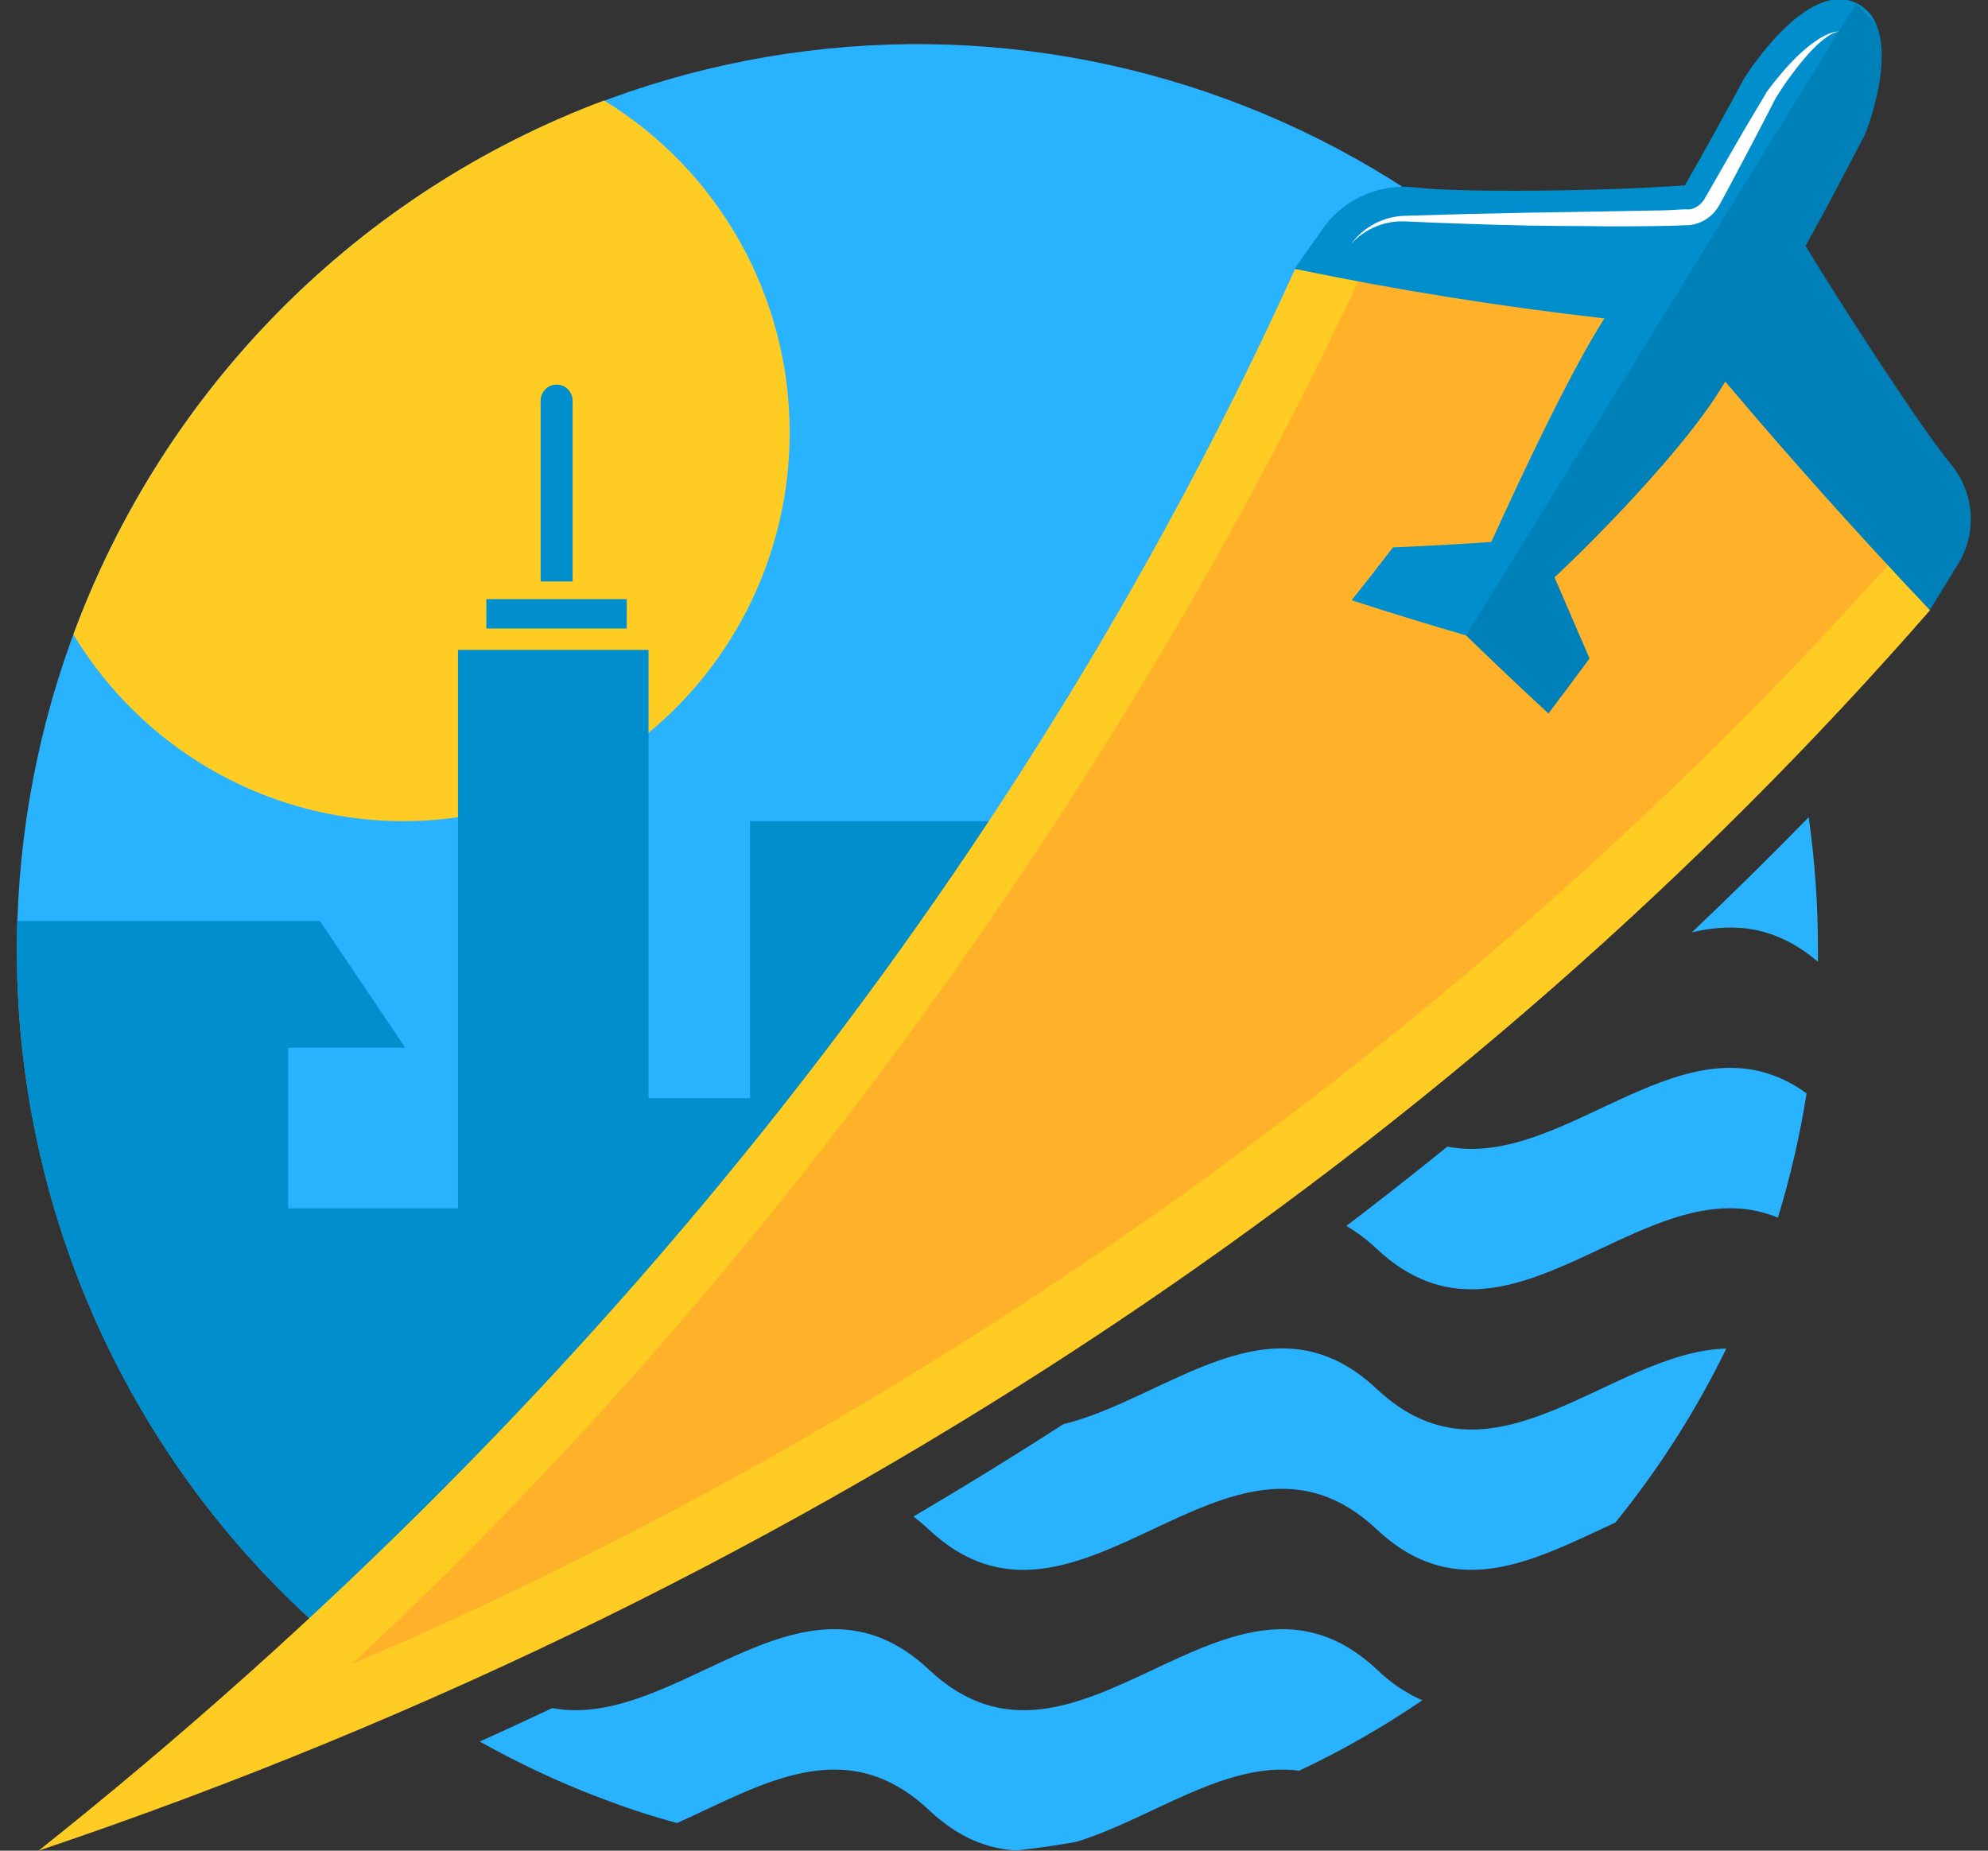 <svg width="58" height="54" viewBox="0 0 58 54" fill="none" xmlns="http://www.w3.org/2000/svg">
<rect x="0" y="0" width="58" height="54" fill="#333333" stroke="none"/>
<g clip-path="url(#clip0_4643_3088)">
<path d="M52.34 21.635C51.593 22.417 50.833 23.193 50.06 23.962C39.798 34.149 27.027 43.045 12.098 49.649C8.524 47.233 5.596 43.968 3.572 40.143C1.548 36.319 0.49 32.051 0.492 27.718C0.492 27.435 0.492 27.154 0.507 26.873C0.712 20.469 3.222 14.358 7.569 9.676C11.916 4.994 17.805 2.06 24.14 1.42C30.476 0.779 36.827 2.476 42.012 6.194C47.198 9.913 50.865 15.4 52.331 21.635H52.34Z" fill="#29B3FF"/>
<path d="M23.039 12.623C23.038 15.098 22.233 17.503 20.747 19.474C19.261 21.445 17.175 22.873 14.808 23.54C12.441 24.207 9.921 24.076 7.634 23.169C5.347 22.261 3.418 20.625 2.141 18.512C3.46 14.949 5.526 11.714 8.197 9.026C10.868 6.338 14.083 4.26 17.623 2.932C19.277 3.943 20.645 5.365 21.593 7.063C22.542 8.761 23.04 10.676 23.039 12.623Z" fill="#FFCC24"/>
<path d="M50.06 23.961C39.798 34.148 27.027 43.045 12.098 49.649C8.524 47.232 5.596 43.967 3.572 40.143C1.548 36.318 0.49 32.051 0.492 27.718C0.492 27.435 0.492 27.154 0.507 26.873H9.333L11.824 30.572H8.406V35.259H13.362V18.963H18.921V32.043H21.881V23.959L50.06 23.961Z" fill="#008ECC"/>
<path d="M41.495 49.612C40.354 50.391 39.154 51.078 37.905 51.666C35.736 51.379 33.569 53.08 31.402 53.742C30.827 53.845 30.247 53.931 29.661 53.993C28.809 53.95 27.956 53.62 27.104 52.816C24.654 50.513 22.203 52.095 19.753 53.193C18.95 52.979 18.161 52.711 17.392 52.415C16.236 51.968 15.112 51.44 14.03 50.834L14 50.817L14.03 50.802C14.729 50.486 15.422 50.166 16.11 49.84C19.774 50.519 23.441 45.275 27.104 48.72C31.462 52.816 35.821 44.623 40.178 48.72C40.561 49.094 41.007 49.396 41.495 49.612Z" fill="#29B3FF"/>
<path d="M50.366 39.349C49.483 41.16 48.397 42.863 47.129 44.425C44.807 45.497 42.486 46.807 40.166 44.624C35.809 40.527 31.449 48.722 27.092 44.624C26.952 44.491 26.804 44.366 26.648 44.251C28.129 43.381 29.587 42.482 31.025 41.556C34.072 40.805 37.119 37.662 40.166 40.527C43.565 43.728 46.965 39.44 50.366 39.349Z" fill="#29B3FF"/>
<path d="M52.707 31.902C52.514 33.13 52.234 34.341 51.87 35.528C47.966 33.918 44.065 40.106 40.163 36.437C39.895 36.182 39.599 35.958 39.281 35.77C40.276 35.014 41.257 34.243 42.226 33.457C45.72 34.132 49.215 29.381 52.707 31.902Z" fill="#29B3FF"/>
<path d="M53.039 27.718V28.063C51.812 27.017 50.587 26.912 49.359 27.206C50.519 26.106 51.655 24.986 52.769 23.846C52.95 25.128 53.041 26.422 53.039 27.718Z" fill="#29B3FF"/>
<path d="M18.285 17.482H14.188V18.34H18.285V17.482Z" fill="#008ECC"/>
<path d="M16.24 11.223C16.116 11.223 15.998 11.272 15.91 11.36C15.823 11.448 15.773 11.568 15.773 11.692V16.965H16.707V11.692C16.707 11.568 16.657 11.448 16.57 11.36C16.483 11.272 16.364 11.223 16.24 11.223Z" fill="#008ECC"/>
<path d="M37.783 7.852C41.906 7.858 46.026 7.621 50.122 7.143C52.102 10.732 54.165 14.285 56.312 17.802C42.926 33.15 24.173 46.232 1.125 54C17.841 40.708 30.165 24.639 37.783 7.852Z" fill="#FFCC24"/>
<path d="M10.266 48.553C22.494 37.206 33.014 22.394 39.657 8.141C43.035 8.109 45.73 9.458 49.107 9.104C50.695 11.951 53.39 13.699 55.073 16.495C43.354 29.628 27.339 41.293 10.266 48.553Z" fill="#FFB229"/>
<path d="M57.185 16.36C56.894 16.843 56.599 17.321 56.301 17.799C54.239 15.623 52.25 13.401 50.335 11.133C50.307 11.178 50.282 11.22 50.252 11.265C48.95 13.448 45.389 16.84 45.351 16.84C45.691 17.634 46.032 18.425 46.374 19.214C45.979 19.75 45.58 20.285 45.176 20.818C44.362 20.066 43.561 19.307 42.773 18.541C41.649 18.215 40.536 17.872 39.434 17.514C39.843 17.002 40.245 16.488 40.64 15.972C41.593 15.933 42.548 15.88 43.506 15.813C43.523 15.813 45.407 11.54 46.728 9.417C46.753 9.374 46.781 9.331 46.809 9.291C43.729 8.939 40.715 8.457 37.766 7.843C38.072 7.414 38.376 6.986 38.675 6.557C38.984 6.166 39.388 5.861 39.847 5.67C40.306 5.48 40.805 5.411 41.298 5.47C42.566 5.628 46.892 5.581 49.157 5.407C50.115 3.746 50.88 2.29 50.883 2.29C50.885 2.29 52.67 -0.607 54.149 0.085C54.413 0.208 54.622 0.426 54.733 0.697C55.251 1.882 54.398 3.99 54.381 3.99C54.364 3.99 53.623 5.478 52.677 7.176C53.808 9.04 56.114 12.591 56.938 13.57C57.253 13.957 57.445 14.429 57.489 14.927C57.534 15.425 57.428 15.924 57.185 16.36Z" fill="#008ECC"/>
<path opacity="0.1" d="M57.186 16.361C56.894 16.844 56.6 17.322 56.302 17.8C54.239 15.624 52.25 13.402 50.336 11.134C50.308 11.179 50.282 11.222 50.252 11.267C48.95 13.449 45.39 16.841 45.352 16.841C45.691 17.635 46.032 18.426 46.374 19.215C45.98 19.751 45.58 20.286 45.177 20.819C44.363 20.067 43.562 19.308 42.773 18.542L54.15 0.102L54.733 0.713C55.251 1.883 54.399 3.991 54.382 3.991C54.365 3.991 53.623 5.479 52.677 7.177C53.809 9.041 56.114 12.592 56.939 13.572C57.254 13.958 57.446 14.43 57.49 14.928C57.534 15.426 57.428 15.925 57.186 16.361Z" fill="black"/>
<path d="M39.422 7.115C39.606 6.865 39.845 6.662 40.12 6.52C40.395 6.378 40.698 6.301 41.007 6.296L42.812 6.244C44.014 6.216 45.216 6.193 46.419 6.176L48.22 6.143C48.518 6.143 48.821 6.128 49.11 6.109H49.221H49.304C49.36 6.098 49.413 6.08 49.464 6.056C49.566 6.002 49.652 5.924 49.716 5.828L50.604 4.28C50.902 3.757 51.216 3.24 51.523 2.721V2.708C51.661 2.524 51.81 2.331 51.964 2.151C52.117 1.968 52.279 1.794 52.449 1.628C52.621 1.462 52.806 1.311 53.003 1.177C53.102 1.11 53.206 1.051 53.314 1.002C53.423 0.95 53.54 0.922 53.66 0.918C53.545 0.938 53.436 0.984 53.34 1.051C53.244 1.116 53.152 1.188 53.065 1.265C52.9 1.418 52.746 1.581 52.603 1.754C52.454 1.932 52.315 2.117 52.177 2.305C52.038 2.494 51.919 2.685 51.791 2.886L51.802 2.871C51.525 3.41 51.252 3.943 50.964 4.484L50.538 5.286L50.325 5.685L50.216 5.884L50.161 5.985C50.14 6.024 50.115 6.062 50.089 6.098C49.978 6.253 49.832 6.377 49.662 6.461C49.578 6.502 49.488 6.533 49.396 6.553C49.349 6.562 49.302 6.568 49.255 6.572H49.14C48.831 6.589 48.531 6.594 48.228 6.598C47.625 6.598 47.022 6.615 46.421 6.598C45.217 6.598 44.014 6.576 42.812 6.532C42.209 6.51 41.608 6.491 41.007 6.461C40.711 6.446 40.416 6.497 40.142 6.61C39.868 6.723 39.622 6.895 39.422 7.115Z" fill="white"/>
</g>
<defs>
<clipPath id="clip0_4643_3088">
<rect width="57" height="54" fill="white" transform="translate(0.5)"/>
</clipPath>
</defs>
</svg>
